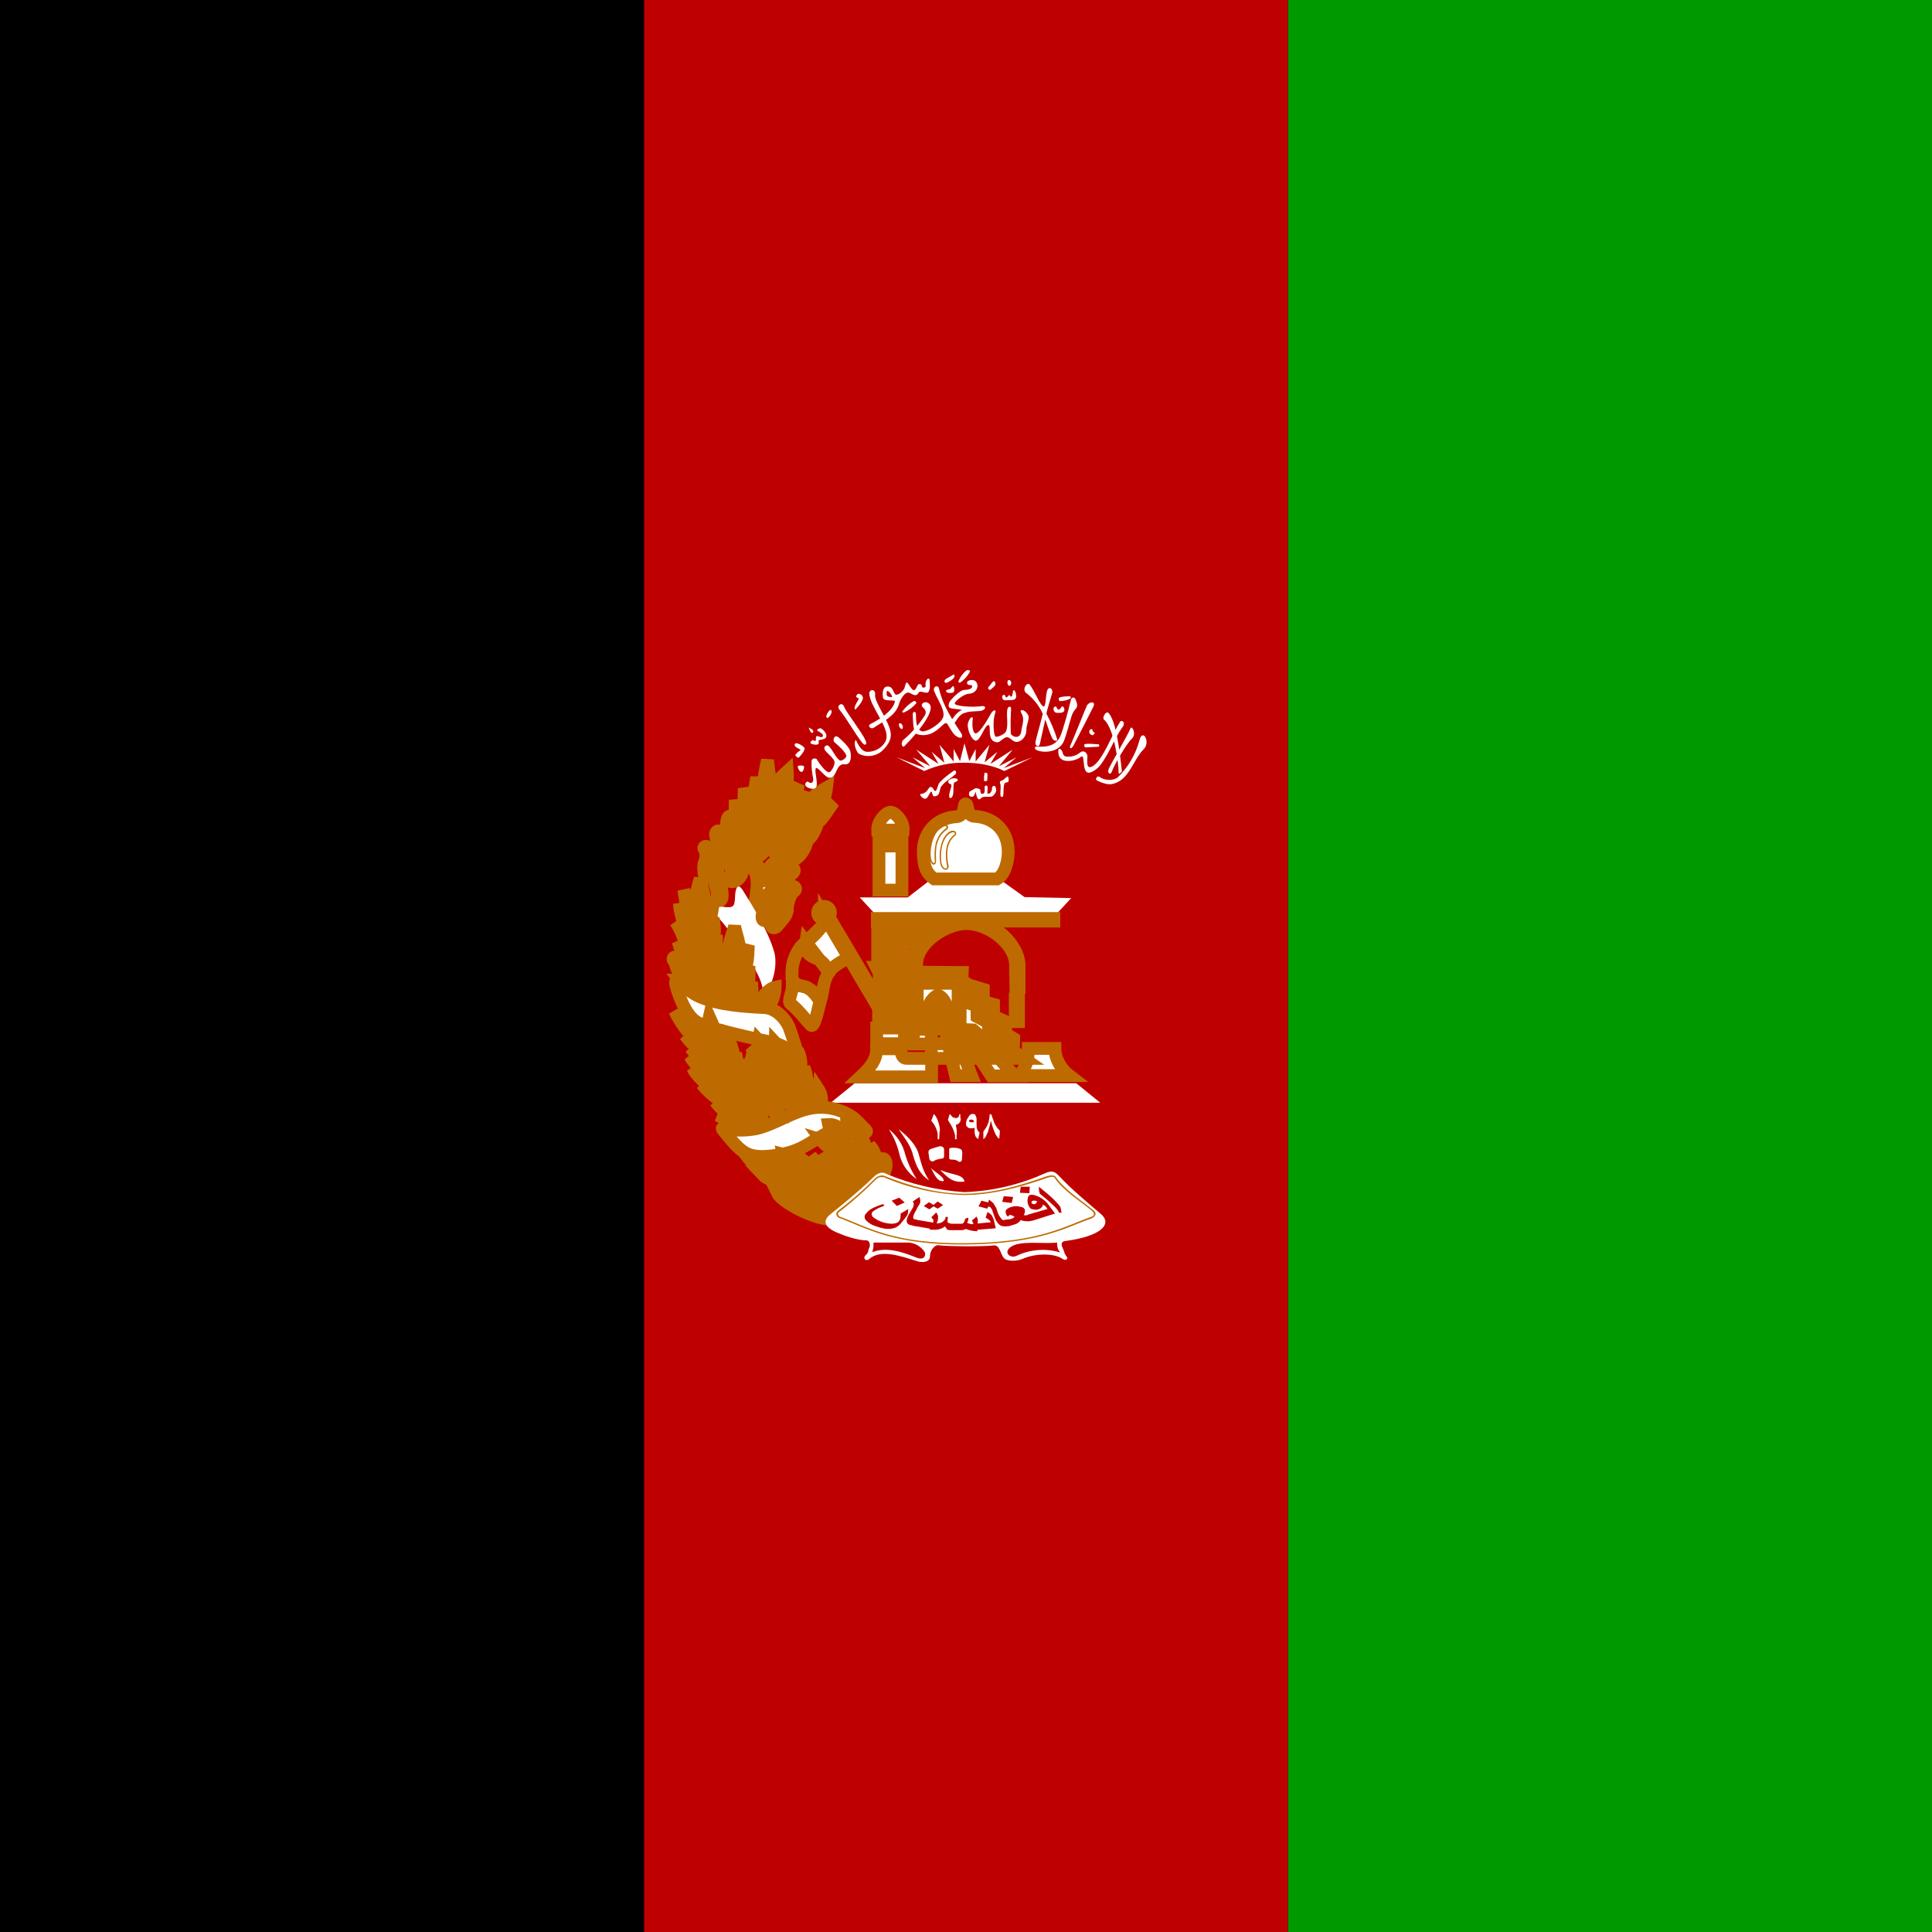 <svg width="64" height="64" viewBox="0 0 64 64" fill="none" xmlns="http://www.w3.org/2000/svg">
<path fill-rule="evenodd" clip-rule="evenodd" d="M0 0H64V64H0V0Z" fill="black"/>
<path fill-rule="evenodd" clip-rule="evenodd" d="M42.662 0H64V64H42.662V0Z" fill="#009900"/>
<path fill-rule="evenodd" clip-rule="evenodd" d="M21.338 0H42.663V64H21.338V0Z" fill="#BF0000"/>
<path fill-rule="evenodd" clip-rule="evenodd" d="M34.067 34.731H34.945C34.945 35.07 35.156 35.429 35.421 35.63H33.728C33.993 35.398 34.067 35.102 34.067 34.731Z" fill="white" stroke="#BD6B00" stroke-width="0.423"/>
<path fill-rule="evenodd" clip-rule="evenodd" d="M28.482 29.729L28.969 30.258L34.998 30.279L35.484 29.75L33.94 29.718L33.2 29.189H30.767L30.069 29.729H28.482Z" fill="white"/>
<path fill-rule="evenodd" clip-rule="evenodd" d="M30.946 29.116H33.029C33.304 28.967 33.399 28.491 33.399 28.227C33.399 27.444 32.839 27.064 32.289 27.043C32.204 27.043 32.109 26.979 32.088 26.905C32.035 26.736 32.046 26.619 31.982 26.63C31.94 26.63 31.951 26.736 31.908 26.884C31.876 26.968 31.792 27.043 31.697 27.053C31.02 27.085 30.576 27.582 30.586 28.227C30.597 28.65 30.65 28.904 30.946 29.116Z" fill="white" stroke="#BD6B00" stroke-width="0.423"/>
<path fill-rule="evenodd" clip-rule="evenodd" d="M27.53 36.529H36.446L35.653 35.884H28.313L27.52 36.529H27.53Z" fill="white"/>
<path fill-rule="evenodd" clip-rule="evenodd" d="M31.622 34.087L31.781 34.573H32.151L31.855 34.087H31.622ZM31.41 34.573L31.516 35.06H31.939L31.781 34.573H31.41ZM32.151 34.573L32.447 35.06H33.071L32.584 34.573H32.151ZM28.502 35.673C28.83 35.366 29.041 35.113 29.041 34.742H29.845C29.845 34.954 29.919 35.07 30.035 35.06H30.85V34.584H30.258V31.971C30.236 31.041 31.379 30.512 31.844 30.512H29.062V30.427H34.911V30.512H32.108C32.944 30.512 33.748 31.305 33.758 31.971V32.712H33.653L33.642 31.982C33.642 31.252 32.722 30.575 31.982 30.596C31.347 30.607 30.353 31.221 30.363 31.971V32.204L31.876 32.215L31.865 32.479L32.098 32.627L32.574 32.775V33.177L32.912 33.272V33.664L33.314 33.843V34.245L33.579 34.404L33.568 34.816L33.917 35.06H33.092L33.61 35.641H32.838L32.458 35.06H31.96L32.182 35.631H31.654L31.516 35.06H30.86V35.673H28.512H28.502ZM30.85 34.087V34.573H31.41L31.305 34.087H30.839H30.85Z" fill="white" stroke="#BD6B00" stroke-width="0.423"/>
<path fill-rule="evenodd" clip-rule="evenodd" d="M30.883 33.24H31.232V34.044H30.883V33.24Z" stroke="#BD6B00" stroke-width="0.423"/>
<path fill-rule="evenodd" clip-rule="evenodd" d="M30.385 34.097H30.723V33.505C30.723 33.251 30.956 32.987 31.062 32.976C31.189 32.976 31.368 33.219 31.379 33.484V34.097H31.738V32.574H30.385V34.097V34.097ZM33.092 34.446H33.515V34.785H33.092V34.446ZM32.839 33.886H33.261V34.214H32.839V33.886ZM32.426 33.315H32.849V33.642H32.426V33.315ZM32.077 32.839H32.5V33.166H32.077V32.839Z" stroke="#BD6B00" stroke-width="0.423"/>
<path fill-rule="evenodd" clip-rule="evenodd" d="M31.793 34.097L32.237 34.118L33.009 34.795V34.393L32.745 34.203V33.885L32.364 33.674V33.325L31.994 33.198V32.743L31.814 32.584L31.803 34.108L31.793 34.097Z" stroke="#BD6B00" stroke-width="0.423"/>
<path fill-rule="evenodd" clip-rule="evenodd" d="M33.633 33.092H33.739V33.843H33.633V33.092Z" fill="white" stroke="#BD6B00" stroke-width="0.423"/>
<path fill-rule="evenodd" clip-rule="evenodd" d="M27.487 30.575C27.36 30.364 27.201 30.871 26.662 31.241C26.418 31.411 26.239 31.866 26.239 32.162C26.239 32.373 26.26 32.574 26.239 32.775C26.228 32.891 26.09 33.177 26.186 33.251C26.418 33.42 26.725 33.822 26.863 33.96C26.989 34.065 27.095 33.399 27.18 33.114C27.286 32.796 27.243 32.405 27.518 32.119C27.709 31.908 28.195 31.718 28.153 31.633L27.487 30.575Z" fill="white" stroke="#BD6B00" stroke-width="0.423"/>
<path fill-rule="evenodd" clip-rule="evenodd" d="M27.455 32.204C27.413 32.104 27.356 32.011 27.286 31.929C27.218 31.845 27.131 31.78 27.032 31.738C26.935 31.709 26.847 31.655 26.778 31.58C26.738 31.534 26.709 31.48 26.694 31.421C26.681 31.351 26.681 31.279 26.694 31.209L26.662 31.241C26.419 31.41 26.239 31.865 26.239 32.161C26.235 32.242 26.235 32.324 26.239 32.405C26.26 32.458 26.27 32.51 26.302 32.542L26.419 32.627L26.704 32.701C26.811 32.749 26.905 32.821 26.979 32.912C27.056 32.994 27.12 33.087 27.169 33.187L27.191 33.103C27.275 32.817 27.265 32.479 27.466 32.204H27.455Z" fill="#BF0000" stroke="#BD6B00" stroke-width="0.423"/>
<path d="M26.219 32.363C26.303 32.68 26.515 32.638 26.705 32.701C26.896 32.775 27.097 33.018 27.181 33.209M26.695 31.199C26.642 31.548 26.843 31.675 27.033 31.739C27.224 31.813 27.382 32.014 27.456 32.204L26.695 31.199Z" stroke="#BD6B00" stroke-width="0.423"/>
<path fill-rule="evenodd" clip-rule="evenodd" d="M27.309 30.364L27.414 30.3L29.286 33.463L29.181 33.526L27.309 30.353V30.364Z" fill="white" stroke="#BD6B00" stroke-width="0.423"/>
<path fill-rule="evenodd" clip-rule="evenodd" d="M27.509 30.237C27.509 30.293 27.487 30.347 27.447 30.386C27.407 30.426 27.354 30.448 27.297 30.448C27.241 30.448 27.188 30.426 27.148 30.386C27.108 30.347 27.086 30.293 27.086 30.237C27.086 30.181 27.108 30.127 27.148 30.087C27.188 30.048 27.241 30.025 27.297 30.025C27.354 30.025 27.407 30.048 27.447 30.087C27.487 30.127 27.509 30.181 27.509 30.237ZM29.117 27.698H29.878V27.868H29.117V27.698ZM29.117 28.026H29.878V29.486H29.117V28.026ZM29.074 27.498H29.92C29.942 27.212 29.656 26.905 29.497 26.905C29.328 26.916 29.064 27.223 29.074 27.498Z" fill="white" stroke="#BD6B00" stroke-width="0.423"/>
<path fill-rule="evenodd" clip-rule="evenodd" d="M31.221 27.328C31.063 27.392 30.936 27.572 30.862 27.783C30.788 27.995 30.756 28.238 30.798 28.428C30.798 28.502 30.83 28.544 30.851 28.587C30.872 28.619 30.893 28.64 30.915 28.64C30.946 28.64 30.978 28.64 30.989 28.608L31.01 28.523C30.999 28.312 30.999 28.122 31.041 27.952C31.088 27.764 31.201 27.599 31.359 27.487C31.39 27.466 31.401 27.434 31.412 27.413C31.411 27.385 31.4 27.358 31.38 27.339C31.338 27.307 31.274 27.297 31.221 27.328ZM31.242 27.37C31.285 27.349 31.327 27.37 31.348 27.381L31.359 27.402C31.359 27.413 31.359 27.423 31.327 27.445C31.165 27.564 31.049 27.736 30.999 27.931C30.955 28.125 30.945 28.326 30.968 28.523C30.968 28.546 30.96 28.569 30.946 28.587C30.946 28.587 30.946 28.597 30.925 28.587C30.925 28.587 30.904 28.587 30.883 28.555C30.862 28.515 30.848 28.473 30.84 28.428C30.809 28.238 30.841 28.005 30.915 27.794C30.989 27.603 31.105 27.434 31.232 27.37H31.242Z" fill="#BD6B00"/>
<path fill-rule="evenodd" clip-rule="evenodd" d="M31.496 27.529C31.338 27.603 31.232 27.772 31.179 27.973C31.123 28.176 31.112 28.39 31.147 28.597C31.168 28.735 31.253 28.809 31.317 28.809C31.348 28.819 31.38 28.809 31.401 28.777C31.422 28.745 31.433 28.714 31.422 28.671C31.38 28.502 31.369 28.312 31.39 28.132C31.422 27.952 31.496 27.794 31.623 27.698C31.655 27.667 31.676 27.645 31.676 27.614C31.677 27.602 31.676 27.591 31.672 27.58C31.668 27.569 31.663 27.559 31.655 27.55C31.613 27.518 31.549 27.508 31.496 27.529ZM31.517 27.582C31.56 27.561 31.602 27.571 31.623 27.582L31.634 27.614L31.602 27.656C31.531 27.713 31.472 27.783 31.428 27.863C31.385 27.943 31.358 28.031 31.348 28.121C31.317 28.312 31.338 28.513 31.369 28.671C31.38 28.714 31.369 28.735 31.369 28.756L31.317 28.767C31.285 28.767 31.211 28.714 31.189 28.587C31.158 28.407 31.168 28.174 31.221 27.984C31.274 27.794 31.38 27.635 31.517 27.582Z" fill="#BD6B00"/>
<path fill-rule="evenodd" clip-rule="evenodd" d="M29.074 30.67H29.92V31.834H29.074V30.67ZM29.126 32.511H29.941V32.764H29.126V32.511ZM29.105 32.944H29.951V33.864H29.105V32.944ZM29.042 34.055H29.962V34.573H29.042V34.055ZM29.158 32.299H29.898L30.047 32.045H29.031L29.158 32.299ZM30.152 31.39L30.163 30.755H30.671C30.452 30.925 30.275 31.142 30.152 31.39Z" fill="white" stroke="#BD6B00" stroke-width="0.423"/>
<path fill-rule="evenodd" clip-rule="evenodd" d="M29.211 31.654C29.211 31.792 29.37 31.739 29.37 31.665V31.072C29.37 30.967 29.623 30.988 29.623 31.062V31.696C29.623 31.802 29.803 31.792 29.793 31.696V30.956C29.793 30.723 29.211 30.734 29.211 30.945V31.654ZM29.211 33.061H29.814V33.801H29.211V33.061Z" stroke="#BD6B00" stroke-width="0.423"/>
<path fill-rule="evenodd" clip-rule="evenodd" d="M29.591 33.378H29.803V33.484H29.591V33.378ZM29.221 33.378H29.433V33.484H29.221V33.378ZM29.433 33.061H29.591V33.378H29.433V33.061ZM29.433 33.484H29.591V33.812H29.433V33.484ZM26.08 25.551C26.122 26.133 25.932 26.461 25.625 26.408C25.541 26.091 25.731 25.869 26.08 25.551ZM25.393 26.852C25.118 26.715 25.319 25.636 25.424 25.181C25.498 25.763 25.636 26.588 25.393 26.852Z" fill="white" stroke="#BD6B00" stroke-width="0.423"/>
<path fill-rule="evenodd" clip-rule="evenodd" d="M25.488 26.905C25.953 27.064 26.334 26.567 26.45 25.985C26.069 26.514 25.445 26.514 25.498 26.905H25.488ZM25.139 27.445C24.779 27.349 24.991 26.207 25.065 25.752C25.139 26.228 25.392 27.286 25.139 27.445ZM25.266 27.413C25.287 27.022 25.678 27.127 25.953 26.916C25.9 27.127 25.741 27.466 25.266 27.413ZM24.821 27.942C24.462 27.836 24.673 26.609 24.652 26.102C24.758 26.546 25.096 27.825 24.821 27.942ZM24.991 27.889C25.287 27.984 25.678 27.783 25.71 27.434C25.445 27.614 25.044 27.476 24.991 27.889Z" fill="white" stroke="#BD6B00" stroke-width="0.423"/>
<path fill-rule="evenodd" clip-rule="evenodd" d="M24.547 28.481C24.208 28.513 24.357 27.466 24.357 26.493C24.483 27.402 24.832 28.238 24.547 28.481Z" fill="white" stroke="#BD6B00" stroke-width="0.423"/>
<path fill-rule="evenodd" clip-rule="evenodd" d="M24.674 28.439C24.907 28.544 25.319 28.365 25.435 27.973C25.012 28.153 24.737 27.973 24.674 28.439ZM27.381 26.091C27.318 26.609 27.106 26.905 26.8 26.852C26.715 26.535 26.969 26.323 27.381 26.091ZM26.556 27.402C27.075 27.476 27.255 27.085 27.614 26.567C27.117 26.926 26.535 26.99 26.556 27.413V27.402Z" fill="white" stroke="#BD6B00" stroke-width="0.423"/>
<path fill-rule="evenodd" clip-rule="evenodd" d="M26.398 27.349C26.123 27.011 26.398 26.577 26.609 26.218C26.567 26.757 26.747 27.064 26.398 27.349ZM26.292 27.91C26.25 27.572 26.821 27.497 27.075 27.318C26.979 27.508 26.863 28.026 26.281 27.91H26.292Z" fill="white" stroke="#BD6B00" stroke-width="0.423"/>
<path fill-rule="evenodd" clip-rule="evenodd" d="M26.165 27.91C25.774 27.868 25.932 27.201 26.218 26.842C26.102 27.349 26.429 27.698 26.165 27.91Z" fill="white" stroke="#BD6B00" stroke-width="0.423"/>
<path fill-rule="evenodd" clip-rule="evenodd" d="M25.869 28.47C25.424 28.259 25.71 27.709 25.869 27.381C25.805 27.814 26.165 28.142 25.869 28.46V28.47Z" fill="white" stroke="#BD6B00" stroke-width="0.423"/>
<path fill-rule="evenodd" clip-rule="evenodd" d="M25.954 28.407C26.186 28.724 26.641 28.322 26.736 27.857C26.345 28.185 26.049 28.132 25.954 28.418V28.407ZM24.938 30.554C24.896 30.099 25.235 29.285 24.991 28.84C24.959 28.777 25.065 28.618 25.139 28.714C25.245 28.872 25.351 29.317 25.404 29.147C25.446 28.968 25.457 28.661 25.615 28.597C25.721 28.566 25.858 28.534 25.816 28.703C25.774 28.851 25.689 29.063 25.785 29.073C25.837 29.073 25.996 28.862 26.134 28.756C26.239 28.671 26.409 28.819 26.239 28.946C25.732 29.369 25.235 29.57 24.938 30.554ZM24.018 37.376C23.955 37.376 23.881 37.344 23.955 37.439C24.558 38.179 24.727 38.391 25.605 38.285C26.483 38.169 26.694 37.926 27.318 37.577C27.499 37.482 27.696 37.423 27.9 37.405C28.103 37.387 28.308 37.409 28.503 37.471C28.672 37.524 28.778 37.524 28.651 37.397C28.524 37.281 28.386 37.111 28.228 36.995C27.833 36.731 27.352 36.629 26.884 36.709C26.25 36.815 25.71 37.228 25.065 37.386C24.72 37.456 24.364 37.456 24.018 37.386V37.376ZM29.074 38.698C29.18 38.719 29.253 38.93 29.317 38.793C29.402 38.55 29.338 38.37 29.232 38.38C29.105 38.412 28.904 38.698 29.074 38.698Z" fill="white" stroke="#BD6B00" stroke-width="0.423"/>
<path fill-rule="evenodd" clip-rule="evenodd" d="M23.607 30.205C23.48 30.057 23.512 30.015 23.712 30.004C23.861 30.004 24.157 30.11 24.273 30.015C24.379 29.941 24.326 29.623 24.379 29.486C24.4 29.39 24.453 29.274 24.59 29.465C24.971 30.078 25.436 30.818 25.648 31.538C25.754 31.939 25.648 32.574 25.288 32.997C25.288 32.638 25.162 32.394 25.003 32.087C24.791 31.696 24.04 30.607 23.607 30.194V30.205Z" fill="white"/>
<path fill-rule="evenodd" clip-rule="evenodd" d="M25.182 33.42C25.605 33.42 25.679 32.86 25.679 32.701C25.467 32.743 25.108 33.093 25.182 33.42ZM28.831 38.91C29.127 38.973 29.116 38.254 28.809 37.947C28.947 38.412 28.598 38.836 28.82 38.899L28.831 38.91ZM28.704 38.899C28.725 39.237 27.858 38.857 27.646 38.582C28.154 38.804 28.683 38.624 28.704 38.899ZM28.333 38.412C28.365 38.74 27.593 38.444 27.35 38.19C27.868 38.359 28.302 38.137 28.333 38.402V38.412ZM28.471 38.455C28.778 38.529 28.725 37.778 28.429 37.524C28.577 38.021 28.238 38.381 28.471 38.455ZM28.154 38C28.46 38.074 28.281 37.429 28.058 37.175C28.101 37.64 27.953 37.968 28.164 38H28.154ZM27.995 38C28.027 38.338 27.424 38.085 27.191 37.757C27.699 37.915 27.963 37.725 27.995 38ZM27.836 37.736C28.027 37.598 27.826 37.228 27.445 37.249C27.487 37.471 27.614 37.873 27.836 37.736ZM29.317 39.29C29.328 39.629 28.471 39.459 28.196 39.1C28.746 39.206 29.285 39.015 29.306 39.29H29.317ZM25.89 38.677C25.922 39.015 24.981 38.635 24.748 38.317C25.245 38.486 25.859 38.402 25.89 38.677ZM26.461 38.814C26.662 38.677 26.261 38.317 25.933 38.233C25.975 38.455 26.25 38.952 26.461 38.825V38.814ZM26.525 39.058C26.546 39.364 25.52 39.195 25.256 38.91C26.134 39.068 26.493 38.793 26.525 39.058Z" fill="white" stroke="#BD6B00" stroke-width="0.423"/>
<path fill-rule="evenodd" clip-rule="evenodd" d="M27.012 39.258C27.118 39.544 26.134 39.47 25.785 39.311C26.346 39.311 26.927 39.057 27.012 39.258Z" fill="white" stroke="#BD6B00" stroke-width="0.423"/>
<path fill-rule="evenodd" clip-rule="evenodd" d="M27.467 39.47C27.573 39.724 26.663 39.724 26.219 39.575C26.811 39.575 27.361 39.216 27.467 39.47ZM28.133 39.607C28.302 39.914 27.329 39.935 27.023 39.787C27.573 39.713 27.996 39.364 28.133 39.607ZM27.001 39.089C26.695 39.279 26.716 38.708 26.473 38.317C26.853 38.666 27.213 38.909 27.001 39.089Z" fill="white" stroke="#BD6B00" stroke-width="0.423"/>
<path fill-rule="evenodd" clip-rule="evenodd" d="M27.552 39.301C27.298 39.523 27.086 38.74 26.854 38.296C27.234 38.719 27.784 39.11 27.552 39.29V39.301ZM28.271 39.512C28.059 39.766 27.425 38.772 27.192 38.243C27.541 38.656 28.44 39.301 28.271 39.512ZM27.657 40.274C27.552 40.654 25.944 39.914 25.754 39.523C26.684 40.009 27.678 39.904 27.657 40.263V40.274ZM22.507 32.468C22.464 32.415 22.359 32.468 22.38 32.585C22.411 32.743 22.644 33.558 23.046 33.833C23.332 34.044 24.844 34.372 25.521 34.52C25.902 34.594 26.208 34.785 26.462 35.081C26.375 34.73 26.269 34.384 26.145 34.044C26.018 33.727 25.68 33.388 25.32 33.378C24.675 33.346 23.829 33.293 23.205 33.029C22.922 32.91 22.677 32.716 22.496 32.468H22.507Z" fill="white" stroke="#BD6B00" stroke-width="0.423"/>
<path fill-rule="evenodd" clip-rule="evenodd" d="M26.24 35.694C26.451 35.842 26.674 35.303 26.42 34.785C26.409 35.282 26.018 35.451 26.24 35.694Z" fill="white" stroke="#BD6B00" stroke-width="0.423"/>
<path fill-rule="evenodd" clip-rule="evenodd" d="M26.44 36.191C26.726 36.276 26.811 35.768 26.631 35.366C26.663 35.8 26.176 36.064 26.44 36.191Z" fill="white" stroke="#BD6B00" stroke-width="0.423"/>
<path fill-rule="evenodd" clip-rule="evenodd" d="M26.662 36.593C26.937 36.731 27.032 36.212 26.842 35.842C26.863 36.318 26.451 36.466 26.662 36.583V36.593Z" fill="white" stroke="#BD6B00" stroke-width="0.423"/>
<path fill-rule="evenodd" clip-rule="evenodd" d="M26.545 36.625C26.44 36.942 25.805 36.339 25.699 36.011C26.09 36.403 26.619 36.35 26.545 36.614V36.625Z" fill="white" stroke="#BD6B00" stroke-width="0.423"/>
<path fill-rule="evenodd" clip-rule="evenodd" d="M26.26 36.128C26.133 36.445 25.34 35.599 25.16 35.208C25.552 35.599 26.345 35.895 26.26 36.117V36.128Z" fill="white" stroke="#BD6B00" stroke-width="0.423"/>
<path fill-rule="evenodd" clip-rule="evenodd" d="M26.103 35.63C25.976 36.001 25.119 35.017 24.865 34.668C25.288 35.049 26.198 35.366 26.103 35.63ZM26.071 35.271C26.388 35.207 26.06 34.953 25.68 34.541C25.669 34.975 25.733 35.281 26.071 35.271Z" fill="white" stroke="#BD6B00" stroke-width="0.423"/>
<path fill-rule="evenodd" clip-rule="evenodd" d="M25.552 35.017C25.689 34.88 25.435 34.816 25.118 34.457C25.065 34.7 25.414 35.144 25.562 35.017H25.552ZM27.032 36.625C27.201 36.73 27.307 36.382 27.106 36.075C27.053 36.413 26.884 36.498 27.032 36.625ZM23.415 34.478C23.066 34.689 22.506 33.843 22.357 33.494C22.664 33.896 23.479 34.256 23.415 34.478Z" fill="white" stroke="#BD6B00" stroke-width="0.423"/>
<path fill-rule="evenodd" clip-rule="evenodd" d="M23.723 34.964C23.522 35.176 22.909 34.594 22.697 34.298C23.015 34.583 23.808 34.615 23.723 34.964Z" fill="white" stroke="#BD6B00" stroke-width="0.423"/>
<path fill-rule="evenodd" clip-rule="evenodd" d="M24.05 35.409C23.987 35.705 23.098 35.038 22.887 34.721C23.267 35.091 24.114 35.06 24.05 35.409Z" fill="white" stroke="#BD6B00" stroke-width="0.423"/>
<path fill-rule="evenodd" clip-rule="evenodd" d="M23.912 35.737C23.775 36.001 23.045 35.335 22.865 34.996C23.32 35.377 24.029 35.472 23.923 35.737H23.912ZM23.542 34.436C23.764 34.192 23.669 34.076 23.5 33.695C23.415 34.087 23.278 34.245 23.542 34.436ZM23.849 34.89C24.272 34.912 23.849 34.404 23.743 33.97C23.785 34.457 23.637 34.848 23.849 34.89Z" fill="white" stroke="#BD6B00" stroke-width="0.423"/>
<path fill-rule="evenodd" clip-rule="evenodd" d="M24.115 35.292C24.4 35.229 24.326 34.816 24.093 34.319C24.146 34.859 23.85 35.165 24.115 35.292ZM24.009 36.107C23.903 36.424 23.078 35.684 22.951 35.388C23.374 35.747 24.083 35.864 24.009 36.107Z" fill="white" stroke="#BD6B00" stroke-width="0.423"/>
<path fill-rule="evenodd" clip-rule="evenodd" d="M24.506 36.614C24.39 36.931 23.522 36.276 23.258 35.916C23.776 36.339 24.569 36.297 24.506 36.614Z" fill="white" stroke="#BD6B00" stroke-width="0.423"/>
<path fill-rule="evenodd" clip-rule="evenodd" d="M25.013 37.133C24.875 37.587 23.966 36.858 23.701 36.498C24.272 36.942 25.076 36.815 25.013 37.133ZM24.166 35.969C24.41 36.085 24.505 35.398 24.367 34.901C24.367 35.43 23.87 35.832 24.156 35.959L24.166 35.969Z" fill="white" stroke="#BD6B00" stroke-width="0.423"/>
<path fill-rule="evenodd" clip-rule="evenodd" d="M24.578 36.519C24.875 36.603 24.79 35.852 24.526 35.355C24.494 35.852 24.282 36.307 24.578 36.519ZM25.107 37.037C25.424 37.048 25.213 36.392 24.938 36.022C24.98 36.498 24.832 36.974 25.107 37.037ZM24.526 37.312C24.42 37.481 24.187 37.175 23.785 36.942C24.145 37.048 24.568 37.153 24.526 37.312ZM24.335 31.738C24.652 31.506 24.409 31.083 24.335 30.681C24.229 31.061 23.976 31.569 24.335 31.738ZM24.335 32.299C23.859 32.246 23.933 31.654 23.912 31.273C24.06 31.791 24.441 31.876 24.335 32.309V32.299ZM24.399 32.225C24.79 32.204 24.769 31.759 24.79 31.315C24.589 31.728 24.367 31.791 24.399 32.225Z" fill="white" stroke="#BD6B00" stroke-width="0.423"/>
<path fill-rule="evenodd" clip-rule="evenodd" d="M24.388 32.775C24.071 32.807 23.923 32.5 23.859 32.035C24.145 32.468 24.399 32.331 24.388 32.775ZM24.494 32.743C24.885 32.796 24.811 32.341 24.811 32.003C24.684 32.32 24.367 32.426 24.494 32.743Z" fill="white" stroke="#BD6B00" stroke-width="0.423"/>
<path fill-rule="evenodd" clip-rule="evenodd" d="M23.881 32.553C23.913 32.849 24.103 33.356 24.41 33.24C24.526 32.881 24.135 32.807 23.881 32.553Z" fill="white" stroke="#BD6B00" stroke-width="0.423"/>
<path fill-rule="evenodd" clip-rule="evenodd" d="M24.495 33.272C24.368 33.018 24.812 32.881 24.896 32.542C24.949 33.029 24.907 33.346 24.495 33.283V33.272ZM23.236 30.184C23.479 29.93 23.268 29.507 23.194 29.105C23.088 29.486 22.929 29.993 23.236 30.184ZM23.236 30.67C22.813 30.723 22.707 29.856 22.654 29.475C22.802 29.993 23.289 30.215 23.236 30.681V30.67ZM23.321 30.67C23.617 30.512 23.553 30.173 23.638 29.93C23.448 30.237 23.257 30.279 23.321 30.67Z" fill="white" stroke="#BD6B00" stroke-width="0.423"/>
<path fill-rule="evenodd" clip-rule="evenodd" d="M23.225 31.242C22.791 31.273 22.527 30.311 22.506 29.93C22.643 30.448 23.288 30.723 23.236 31.242H23.225ZM23.32 31.221C23.743 31.125 23.69 30.85 23.627 30.417C23.489 30.861 23.257 30.766 23.32 31.221Z" fill="white" stroke="#BD6B00" stroke-width="0.423"/>
<path fill-rule="evenodd" clip-rule="evenodd" d="M23.225 31.791C22.738 31.876 22.77 31.093 22.379 30.533C22.717 30.956 23.331 31.485 23.225 31.791ZM23.331 31.76C23.712 31.781 23.754 31.22 23.733 30.988C23.637 31.22 23.204 31.432 23.341 31.77L23.331 31.76Z" fill="white" stroke="#BD6B00" stroke-width="0.423"/>
<path fill-rule="evenodd" clip-rule="evenodd" d="M22.463 31.189C22.643 31.791 22.907 32.394 23.224 32.352C23.383 32.003 22.918 31.961 22.463 31.189Z" fill="white" stroke="#BD6B00" stroke-width="0.423"/>
<path fill-rule="evenodd" clip-rule="evenodd" d="M23.341 32.257C23.214 31.992 23.658 31.865 23.743 31.527C23.796 32.013 23.753 32.331 23.341 32.257ZM22.59 31.876C22.854 32.415 22.971 33.039 23.33 32.944C23.468 32.521 22.928 32.436 22.59 31.876Z" fill="white" stroke="#BD6B00" stroke-width="0.423"/>
<path fill-rule="evenodd" clip-rule="evenodd" d="M23.405 32.849C23.246 32.553 23.691 32.458 23.807 32.066C23.86 32.574 23.807 32.944 23.405 32.839V32.849ZM24.167 29.2C24.42 29.264 24.695 28.978 24.6 28.544C24.304 28.608 24.177 28.883 24.167 29.2ZM23.331 28.978C23.352 29.105 23.511 29.116 23.458 28.936C23.419 28.819 23.419 28.693 23.458 28.576C23.509 28.418 23.509 28.248 23.458 28.09C23.416 27.984 23.268 28.047 23.331 28.132C23.395 28.227 23.405 28.428 23.352 28.523C23.289 28.661 23.31 28.841 23.331 28.978ZM25.753 30.67C25.647 30.808 25.446 30.713 25.605 30.512C25.732 30.353 25.922 30.216 25.922 30.046C25.943 29.835 26.06 29.517 26.176 29.401C26.292 29.285 26.43 29.444 26.303 29.528C26.166 29.613 26.07 29.994 26.081 30.142C26.07 30.353 25.869 30.512 25.753 30.67ZM25.436 30.427C25.33 30.575 25.182 30.48 25.267 30.247C25.341 30.089 25.351 29.877 25.436 29.761C25.563 29.581 25.753 29.433 25.869 29.317C25.996 29.211 26.081 29.317 25.975 29.422C25.846 29.552 25.729 29.694 25.626 29.845C25.478 30.078 25.541 30.268 25.436 30.427ZM23.775 29.666C23.765 29.877 23.934 29.919 23.923 29.623C23.923 29.306 23.691 29.01 23.818 28.534C23.902 28.301 23.902 27.868 23.86 27.645C23.818 27.413 23.648 27.561 23.722 27.741C23.786 27.952 23.712 28.333 23.659 28.534C23.5 29.105 23.786 29.38 23.765 29.666H23.775ZM24.23 28.502C24.209 28.703 24.04 28.714 24.093 28.449C24.135 28.238 24.135 28.069 24.093 27.889C24.029 27.667 24.05 27.286 24.093 27.127C24.145 26.958 24.304 27.053 24.241 27.18C24.167 27.38 24.156 27.598 24.209 27.804C24.272 28.016 24.262 28.312 24.23 28.513V28.502ZM22.58 32.426C22.665 32.521 22.792 32.458 22.686 32.32C22.58 32.215 22.612 32.193 22.548 32.066C22.485 31.918 22.495 31.844 22.422 31.749C22.347 31.643 22.252 31.749 22.316 31.823C22.4 31.929 22.379 31.992 22.422 32.088C22.527 32.246 22.495 32.331 22.58 32.426ZM24.738 35.028C24.867 35.099 24.977 35.201 25.058 35.325C25.139 35.448 25.189 35.589 25.203 35.736C25.214 36 25.287 36.257 25.415 36.487C25.203 36.434 25.097 36.096 25.066 35.768C25.034 35.43 24.854 35.292 24.748 35.028H24.738ZM25.277 35.652C25.457 35.98 25.7 36.107 25.721 36.35C25.742 36.635 25.764 36.646 25.838 36.921C25.626 36.868 25.573 36.847 25.52 36.424C25.489 36.128 25.245 35.927 25.277 35.652Z" fill="white" stroke="#BD6B00" stroke-width="0.423"/>
<path fill-rule="evenodd" clip-rule="evenodd" d="M30.841 38.698C30.946 38.888 31.052 39.174 31.264 39.121C31.264 38.983 31.041 38.877 30.841 38.698ZM31.158 38.761C31.549 38.93 31.898 38.888 31.951 39.142C31.57 39.184 31.422 39.036 31.147 38.761H31.158ZM29.455 37.418C29.718 37.622 29.904 37.909 29.984 38.232C30.069 38.525 30.198 38.803 30.365 39.057C30.09 38.873 29.89 38.595 29.804 38.275C29.73 37.957 29.635 37.714 29.455 37.428V37.418ZM29.783 37.418C30.079 37.651 30.354 37.926 30.439 38.254C30.523 38.56 30.576 38.793 30.777 39.1C30.46 38.899 30.343 38.602 30.248 38.275C30.174 37.957 29.984 37.725 29.783 37.428V37.418ZM30.756 38.19C30.752 38.164 30.757 38.136 30.77 38.113C30.784 38.09 30.805 38.072 30.83 38.063C30.921 38.031 31.012 38.003 31.105 37.978C31.211 37.947 31.274 38.021 31.274 38.074V38.285C31.274 38.359 31.253 38.37 31.2 38.38C31.126 38.391 31.02 38.402 30.946 38.455C30.883 38.497 30.819 38.465 30.788 38.402L30.756 38.19ZM31.877 38.19C31.877 38.127 31.856 38.074 31.814 38.063C31.733 38.03 31.646 38.015 31.56 38.021C31.454 38.021 31.443 38.042 31.443 38.084V38.306C31.443 38.391 31.443 38.391 31.486 38.412C31.56 38.412 31.676 38.412 31.75 38.476C31.803 38.507 31.856 38.476 31.866 38.412L31.877 38.19Z" fill="white"/>
<path fill-rule="evenodd" clip-rule="evenodd" d="M35.016 41.162C35.016 41.289 35.037 41.395 35.122 41.49C34.638 41.344 34.117 41.385 33.663 41.606C33.472 41.691 33.239 41.501 33.462 41.321C33.779 41.078 34.487 41.215 35.016 41.162ZM28.935 41.162C28.944 41.27 28.93 41.378 28.893 41.48C29.358 41.3 29.855 41.458 30.331 41.649C30.648 41.786 30.68 41.543 30.627 41.469C30.569 41.38 30.49 41.307 30.399 41.254C30.307 41.2 30.204 41.169 30.098 41.162H28.935ZM29.337 38.867C29.199 38.814 29.051 38.867 28.914 39.015C28.459 39.459 27.919 39.893 27.486 40.242C27.327 40.38 27.169 40.633 27.846 40.877C27.877 40.898 28.374 41.088 28.692 41.088C28.829 41.088 28.829 41.279 28.797 41.331C28.744 41.437 28.787 41.48 28.681 41.575C28.565 41.68 28.681 41.797 28.787 41.712C29.168 41.374 29.802 41.596 30.405 41.786C30.553 41.828 30.807 41.818 30.807 41.617C30.807 41.405 30.965 41.257 31.061 41.247C31.315 41.289 32.541 41.3 32.912 41.257C33.123 41.226 33.144 41.564 33.261 41.68C33.345 41.776 33.652 41.797 33.874 41.702C34.297 41.511 34.932 41.511 35.196 41.702C35.302 41.776 35.397 41.702 35.334 41.627C35.249 41.522 35.26 41.458 35.217 41.374C35.111 41.162 35.196 41.12 35.302 41.109C36.465 40.951 36.846 40.559 36.486 40.231C36.021 39.83 35.513 39.417 35.069 38.941C34.942 38.814 34.858 38.761 34.614 38.867C33.772 39.249 32.863 39.461 31.939 39.491C31.043 39.433 30.164 39.226 29.337 38.878V38.867Z" fill="white"/>
<path fill-rule="evenodd" clip-rule="evenodd" d="M34.817 38.931L34.648 38.973C33.696 39.311 32.829 39.544 31.93 39.544C31.052 39.544 30.132 39.29 29.296 38.952C29.245 38.934 29.189 38.934 29.137 38.952C29.085 38.962 29.032 38.994 29 39.026C28.609 39.417 28.192 39.781 27.752 40.115C27.678 40.168 27.689 40.306 27.805 40.348C28.683 40.665 29.539 41.247 31.993 41.226C34.479 41.205 35.356 40.633 36.139 40.369C36.192 40.348 36.245 40.316 36.277 40.263C36.284 40.251 36.289 40.237 36.291 40.222C36.293 40.208 36.291 40.193 36.287 40.179C36.273 40.146 36.252 40.116 36.224 40.094C35.769 39.724 35.293 39.428 34.976 38.994C34.944 38.941 34.88 38.931 34.817 38.941V38.931ZM34.817 38.983C34.87 38.983 34.923 38.983 34.933 39.015C35.251 39.47 35.748 39.756 36.192 40.126L36.234 40.2C36.237 40.206 36.239 40.214 36.239 40.221C36.239 40.228 36.237 40.236 36.234 40.242C36.224 40.274 36.171 40.306 36.129 40.316C35.325 40.591 34.468 41.162 32.004 41.183C29.55 41.205 28.704 40.623 27.826 40.306C27.741 40.263 27.752 40.179 27.784 40.157C28.228 39.819 28.651 39.438 29.032 39.058C29.064 39.027 29.105 39.005 29.148 38.994H29.275C30.111 39.357 31.008 39.558 31.919 39.586C32.839 39.586 33.717 39.354 34.669 39.026C34.72 39.006 34.773 38.992 34.828 38.983H34.817Z" fill="#BD6B00"/>
<path fill-rule="evenodd" clip-rule="evenodd" d="M28.797 22.971C28.797 22.823 29.009 22.812 28.988 23.013C28.956 23.256 29.464 23.891 29.506 24.282C29.538 24.547 29.347 24.769 29.168 24.917C29.064 24.99 28.942 25.034 28.815 25.043C28.689 25.053 28.562 25.027 28.448 24.97C28.353 24.885 28.269 24.621 28.343 24.515C28.364 24.483 28.48 24.906 28.734 24.906C29.083 24.906 29.369 24.642 29.369 24.409C29.39 24.007 28.808 23.373 28.797 22.971ZM29.802 23.965C29.866 23.923 29.95 24.102 29.887 24.145C29.834 24.176 29.728 24.007 29.802 23.954V23.965ZM29.961 23.595C29.929 23.616 29.876 23.595 29.887 23.573C29.988 23.432 30.118 23.314 30.267 23.224C30.31 23.203 30.373 23.267 30.352 23.299C30.244 23.424 30.111 23.525 29.961 23.595ZM31.293 22.537C31.325 22.474 31.516 22.4 31.568 22.357C31.611 22.304 31.632 22.4 31.611 22.431C31.579 22.505 31.41 22.611 31.336 22.622C31.304 22.622 31.272 22.579 31.293 22.548V22.537ZM31.748 22.569C31.804 22.428 31.895 22.304 32.013 22.209C32.066 22.177 32.15 22.209 32.129 22.252C32.057 22.391 31.952 22.511 31.822 22.601C31.791 22.632 31.738 22.601 31.748 22.569ZM31.357 22.854C31.325 22.875 31.346 22.928 31.367 22.939C31.431 22.96 31.526 22.96 31.579 22.939C31.642 22.897 31.611 22.632 31.526 22.77C31.463 22.854 31.42 22.833 31.357 22.854ZM30.585 23.447C30.447 23.341 30.627 23.193 30.765 23.299C31.05 23.51 30.342 24.335 29.961 24.716C29.887 24.79 29.823 24.61 29.919 24.515C30.194 24.284 30.433 24.013 30.627 23.711C30.669 23.658 30.701 23.542 30.585 23.447ZM32.203 22.749C32.214 22.643 32.034 22.749 32.034 22.611C32.034 22.537 32.235 22.484 32.319 22.569C32.457 22.717 32.351 22.96 32.108 22.981C31.918 22.981 31.579 23.267 31.632 23.32C31.685 23.394 32.203 23.436 32.51 23.394C32.7 23.362 32.658 23.531 32.467 23.552C32.277 23.573 32.129 23.552 31.96 23.616C31.748 23.669 31.664 23.933 31.547 24.039C31.526 24.06 31.463 23.954 31.484 23.912C31.568 23.785 31.695 23.595 31.843 23.531C31.928 23.5 31.59 23.489 31.484 23.457C31.399 23.436 31.42 23.32 31.452 23.256C31.494 23.172 31.812 22.844 31.949 22.854C32.066 22.854 32.192 22.823 32.203 22.749ZM32.732 22.77C32.795 22.717 32.838 22.632 32.891 22.579C32.922 22.548 32.986 22.579 32.975 22.664C32.965 22.738 32.869 22.791 32.816 22.844C32.764 22.875 32.711 22.802 32.742 22.77H32.732ZM33.419 22.526C33.514 22.526 33.525 22.696 33.441 22.717C33.377 22.738 33.335 22.537 33.419 22.526ZM33.197 23.055C33.197 23.214 33.271 23.203 33.409 23.193C33.546 23.193 33.663 23.193 33.663 23.066C33.663 22.928 33.589 22.802 33.557 22.897C33.546 22.981 33.525 23.129 33.472 23.066C33.43 23.013 33.451 23.002 33.366 23.087C33.313 23.14 33.313 23.066 33.282 23.024C33.261 22.992 33.197 23.045 33.197 23.066V23.055ZM32.224 23.817C32.192 24.018 32.224 24.293 32.319 24.293C32.446 24.293 32.7 23.87 32.827 23.637C32.901 23.51 33.017 23.489 32.965 23.626C32.891 23.827 32.901 24.261 32.965 24.388C33.007 24.451 33.282 24.325 33.324 24.229C33.409 24.049 33.335 23.722 33.366 23.521C33.377 23.394 33.504 23.362 33.493 23.489C33.477 23.753 33.473 24.018 33.483 24.282C33.483 24.388 33.789 24.536 33.832 24.219C33.853 24.028 33.959 23.827 33.832 23.616C33.747 23.478 33.948 23.489 34.054 23.679C34.128 23.806 33.99 24.018 34.001 24.176C34.001 24.43 33.811 24.578 33.673 24.578C33.546 24.578 33.462 24.42 33.356 24.42C33.25 24.42 33.123 24.599 33.038 24.589C32.658 24.568 32.859 24.028 32.742 24.018C32.615 24.018 32.478 24.547 32.319 24.536C32.171 24.515 32.002 24.092 32.076 23.923C32.129 23.753 32.235 23.711 32.224 23.817ZM34.012 22.971C33.832 22.865 34.012 22.579 34.107 22.674C34.276 22.886 34.445 23.362 34.572 23.404C34.646 23.425 34.636 23.045 34.688 22.875C34.731 22.738 34.879 22.78 34.858 22.95C34.847 23.002 34.646 23.626 34.667 23.648C34.808 23.912 34.925 24.188 35.016 24.473C35.048 24.599 34.9 24.515 34.879 24.494C34.784 24.346 34.625 23.806 34.625 23.838L34.445 24.652C34.424 24.758 34.265 24.737 34.308 24.547C34.339 24.398 34.551 23.669 34.54 23.637C34.419 23.376 34.238 23.148 34.012 22.971Z" fill="white"/>
<path fill-rule="evenodd" clip-rule="evenodd" d="M34.329 24.727C34.287 24.727 34.203 24.832 34.456 24.885C34.784 24.949 35.154 24.832 35.26 24.504C35.398 24.113 35.472 23.743 35.546 23.605C35.63 23.447 35.736 23.457 35.651 23.225C35.599 23.045 35.493 23.098 35.472 23.193C35.419 23.436 35.197 24.25 35.123 24.388C34.996 24.663 34.731 24.769 34.329 24.727Z" fill="white"/>
<path fill-rule="evenodd" clip-rule="evenodd" d="M35.006 23.436C34.963 23.362 34.879 23.436 34.9 23.51C34.905 23.54 34.92 23.567 34.944 23.587C34.967 23.606 34.996 23.616 35.027 23.616C35.101 23.616 35.259 23.627 35.259 23.51C35.259 23.425 35.185 23.352 35.143 23.447C35.09 23.531 35.037 23.521 35.006 23.447V23.436ZM35.08 23.119C35.059 23.14 35.08 23.235 35.111 23.225C35.233 23.225 35.353 23.196 35.46 23.14C35.481 23.119 35.471 23.066 35.439 23.066C35.334 23.066 35.164 23.066 35.08 23.119ZM36.01 23.362C36.095 23.235 36.306 23.225 36.222 23.404C36.005 23.84 35.782 24.274 35.556 24.705C35.471 24.853 35.407 24.779 35.471 24.663C35.545 24.515 35.989 23.394 36.01 23.362Z" fill="white"/>
<path fill-rule="evenodd" clip-rule="evenodd" d="M35.196 24.916C35.175 24.832 35.038 24.705 35.059 24.938C35.08 25.34 35.641 25.213 35.799 25.075C35.958 24.938 35.831 25.53 36.032 25.593C36.138 25.625 36.349 25.477 36.455 25.34C36.74 24.969 36.931 24.43 37.195 24.07C37.301 23.922 37.142 23.817 37.09 23.933C36.836 24.335 36.539 25.16 36.212 25.371C35.947 25.541 36.032 25.16 36.021 25.033C36.011 24.948 35.905 24.821 35.767 24.938C35.657 25.026 35.518 25.071 35.376 25.065C35.302 25.065 35.228 25.065 35.196 24.916Z" fill="white"/>
<path fill-rule="evenodd" clip-rule="evenodd" d="M36.191 24.176C36.191 24.145 36.075 24.134 36.085 24.25C36.085 24.335 36.191 24.356 36.202 24.356C36.36 24.229 36.17 24.293 36.191 24.166V24.176ZM35.948 24.642C35.916 24.642 35.884 24.747 35.969 24.758L36.381 24.737C36.424 24.737 36.445 24.642 36.339 24.652C36.212 24.652 36.054 24.62 35.948 24.652V24.642ZM29.39 22.886C29.443 22.886 29.56 23.034 29.549 23.087C29.549 23.108 29.422 23.087 29.39 23.055C29.359 23.023 29.369 22.886 29.39 22.886ZM28.83 23.986C28.724 24.049 28.851 24.166 28.936 24.113C29.232 23.912 29.676 23.711 29.782 23.32C29.814 23.193 29.93 22.992 30.046 22.949C30.152 22.896 30.321 23.15 30.427 22.949C30.49 22.844 30.712 23.023 30.765 22.907C30.829 22.77 30.797 22.695 30.797 22.547C30.797 22.463 30.723 22.442 30.67 22.579C30.649 22.643 30.67 22.706 30.66 22.748C30.638 22.77 30.596 22.791 30.554 22.77C30.533 22.748 30.554 22.695 30.49 22.664C30.469 22.664 30.427 22.653 30.406 22.685C30.332 22.822 30.3 22.949 30.184 22.791C30.088 22.685 30.036 22.463 29.972 22.759C29.951 22.865 29.792 23.013 29.697 23.013C29.581 23.013 29.613 22.695 29.359 22.748C29.221 22.78 29.232 23.034 29.253 23.119C29.285 23.256 29.676 23.161 29.644 23.245C29.581 23.531 29.179 23.817 28.83 23.986ZM26.429 25.382C26.419 25.435 26.482 25.562 26.545 25.572C26.609 25.572 26.651 25.435 26.63 25.382C26.609 25.35 26.44 25.35 26.429 25.382ZM26.778 25.9C26.736 25.858 26.609 25.974 26.715 26.059C26.767 26.112 26.979 26.175 27.032 26.08C27.116 25.953 26.958 25.498 27.032 25.445C27.085 25.392 27.328 25.741 27.455 25.763C27.741 25.805 27.666 25.276 27.984 25.319C28.185 25.34 28.206 25.086 28.174 24.917C28.153 24.758 27.899 24.536 27.783 24.43C27.635 24.303 27.561 24.536 27.656 24.599C27.783 24.705 28.005 24.906 28.037 25.033C28.047 25.096 27.889 25.223 27.825 25.192C27.677 25.107 27.55 24.768 27.423 24.695C27.381 24.673 27.275 24.726 27.317 24.832C27.381 24.948 27.635 25.117 27.645 25.244C27.656 25.35 27.54 25.583 27.455 25.583C27.36 25.583 27.138 25.297 27.064 25.16C27.021 25.107 26.905 25.107 26.884 25.202C26.877 25.398 26.895 25.593 26.937 25.784C26.958 25.953 26.841 25.964 26.778 25.9ZM26.355 24.991C26.313 25.033 26.44 25.117 26.461 25.096C26.503 25.054 26.683 24.853 26.651 24.779C26.619 24.716 26.376 24.567 26.334 24.642C26.26 24.758 26.567 24.821 26.514 24.853C26.454 24.891 26.401 24.938 26.355 24.991ZM26.789 24.102C26.789 24.102 26.873 24.367 26.937 24.25C26.979 24.176 26.789 24.102 26.789 24.102ZM26.916 24.525C26.894 24.525 26.81 24.599 26.863 24.631C26.947 24.673 27.169 24.716 27.116 24.557C27.085 24.462 27.455 24.557 27.36 24.303C27.322 24.225 27.258 24.162 27.18 24.123C27.138 24.123 27.021 24.176 27.095 24.218C27.148 24.24 27.307 24.335 27.254 24.398C27.18 24.462 27.138 24.367 27.053 24.388C27.011 24.388 27.043 24.515 27.011 24.546C27.011 24.567 26.937 24.504 26.916 24.515V24.525ZM27.497 23.52C27.432 23.574 27.387 23.649 27.37 23.732C27.37 23.753 27.402 23.796 27.423 23.785C27.488 23.735 27.534 23.664 27.55 23.584C27.55 23.552 27.529 23.499 27.497 23.52ZM27.793 23.489C27.709 23.383 27.899 23.214 27.973 23.436C28.026 23.573 28.555 24.271 28.661 24.504C28.745 24.663 28.661 24.726 28.566 24.61C28.301 24.271 28.079 23.848 27.793 23.489ZM28.343 23.499C28.439 23.394 28.629 23.182 28.576 23.076C28.534 22.971 28.417 22.971 28.396 23.002C28.291 23.14 28.481 23.108 28.449 23.15C28.396 23.256 28.343 23.32 28.312 23.425C28.301 23.457 28.322 23.52 28.343 23.499ZM36.572 23.838C36.498 23.785 36.635 23.52 36.73 23.626C36.974 23.912 37.09 24.853 37.164 25.562C37.164 25.562 37.058 25.657 37.058 25.636C37.058 25.266 36.9 24.113 36.572 23.838ZM30.956 22.928C30.871 22.738 31.072 22.674 31.104 22.801C31.241 23.415 31.58 23.88 31.844 24.293C31.918 24.419 31.844 24.504 31.664 24.377C31.537 24.293 31.4 23.965 31.347 23.954C31.22 23.933 30.945 24.483 30.385 24.324C30.236 24.282 30.247 23.848 30.236 23.658C30.236 23.563 30.342 23.552 30.342 23.658C30.342 23.838 30.342 24.208 30.564 24.229C30.755 24.229 31.157 23.975 31.241 23.764C31.326 23.552 31.04 23.14 30.956 22.918V22.928Z" fill="white"/>
<path fill-rule="evenodd" clip-rule="evenodd" d="M36.721 25.488C36.763 25.361 37.366 24.346 37.45 24.123C37.493 24.018 37.662 24.314 37.493 24.472C37.345 24.599 36.911 25.319 36.827 25.572C36.784 25.678 36.678 25.625 36.721 25.488Z" fill="white"/>
<path fill-rule="evenodd" clip-rule="evenodd" d="M37.745 24.525C37.851 24.102 38.126 24.589 37.883 24.822C37.523 25.181 37.407 25.869 36.825 25.974C36.677 26.006 36.402 25.9 36.317 25.837C36.285 25.816 36.338 25.668 36.434 25.742C36.571 25.847 36.867 25.879 37.026 25.752C37.371 25.415 37.62 24.991 37.745 24.525ZM31.716 25.869C31.685 25.9 31.611 25.9 31.6 25.943C31.569 26.091 31.6 26.175 31.569 26.323C31.537 26.471 31.431 26.471 31.442 26.355C31.442 26.207 31.579 25.985 31.484 25.974C31.42 25.964 31.378 25.879 31.442 25.837C31.558 25.763 31.621 25.773 31.695 25.795C31.727 25.805 31.738 25.847 31.716 25.869Z" fill="white"/>
<path fill-rule="evenodd" clip-rule="evenodd" d="M31.633 25.657C31.485 25.805 31.337 25.858 31.2 26.027C31.136 26.091 31.147 26.186 31.105 26.281C31.073 26.376 30.956 26.387 30.925 26.376C30.872 26.334 30.883 26.165 30.819 26.249C30.756 26.345 30.724 26.461 30.639 26.461C30.565 26.461 30.428 26.302 30.502 26.302C30.745 26.27 30.734 26.091 30.819 26.07C30.925 26.059 30.925 26.228 30.999 26.197C31.041 26.175 31.073 25.974 31.126 25.922C31.284 25.752 31.411 25.668 31.581 25.541C31.654 25.477 31.718 25.594 31.633 25.668V25.657ZM32.194 26.186C32.067 26.207 32.088 26.366 32.13 26.376C32.183 26.408 32.279 26.419 32.31 26.239C32.331 26.165 32.342 26.609 32.501 26.44C32.606 26.334 32.828 26.461 32.924 26.334C32.998 26.239 33.029 26.175 32.966 26.048C32.945 26.017 32.86 26.027 32.86 26.122C32.86 26.207 32.807 26.302 32.723 26.292C32.68 26.281 32.744 26.091 32.702 26.038C32.692 26.028 32.678 26.023 32.665 26.023C32.651 26.023 32.637 26.028 32.628 26.038C32.596 26.08 32.659 26.27 32.564 26.292C32.437 26.313 32.501 26.165 32.458 26.144C32.279 26.059 32.268 26.165 32.194 26.175V26.186ZM33.146 25.869C33.241 25.848 33.209 25.848 33.357 25.731C33.41 25.689 33.421 25.816 33.41 25.869C33.41 25.943 33.304 25.89 33.273 25.964C33.23 26.059 33.252 26.281 33.23 26.366C33.23 26.408 33.146 26.408 33.146 26.366C33.125 26.26 33.156 26.154 33.146 26.017C33.146 25.974 33.093 25.9 33.146 25.879V25.869ZM32.617 25.604C32.596 25.699 32.596 25.773 32.596 25.848C32.596 25.9 32.702 25.869 32.702 25.858C32.702 25.773 32.723 25.646 32.702 25.615C32.68 25.604 32.628 25.583 32.617 25.604Z" fill="white"/>
<path fill-rule="evenodd" clip-rule="evenodd" d="M31.95 24.621L31.802 25.213L31.59 24.811V25.224L31.125 24.674L31.284 25.266L30.861 24.906L31.093 25.308L30.353 24.832L30.818 25.382L30.226 25.086L30.649 25.446L29.697 25.086L30.617 25.541C31.035 25.351 31.491 25.256 31.95 25.266C32.468 25.266 32.934 25.372 33.272 25.541L34.203 25.086L33.251 25.446L33.674 25.086L33.092 25.382L33.547 24.832L32.807 25.308L33.039 24.906L32.616 25.255L32.775 24.674L32.32 25.224V24.811L32.109 25.213L31.95 24.621Z" fill="white"/>
<path d="M31.125 37.462L31.112 37.737H31.062V37.55C31.05 37.494 31.034 37.44 31.012 37.387C30.995 37.344 30.974 37.302 30.95 37.262C30.919 37.215 30.886 37.169 30.85 37.125L30.937 36.9C31.001 36.972 31.047 37.058 31.075 37.15C31.113 37.25 31.134 37.355 31.137 37.462H31.125ZM31.825 37.037C31.825 37.112 31.812 37.162 31.787 37.187C31.762 37.225 31.712 37.25 31.662 37.262L31.687 37.4C31.698 37.47 31.698 37.542 31.687 37.612V37.737H31.637V37.612C31.632 37.578 31.624 37.545 31.612 37.512C31.6 37.479 31.588 37.446 31.575 37.412C31.554 37.361 31.529 37.31 31.5 37.262L31.4 37.1L31.462 36.9L31.562 37.012L31.65 37.037C31.737 37.037 31.775 37 31.775 36.912H31.812C31.811 36.933 31.811 36.954 31.812 36.975V37.037H31.825ZM32.45 37.525L32.4 37.737L32.325 37.662C32.306 37.623 32.293 37.581 32.287 37.537C32.283 37.479 32.283 37.421 32.287 37.362C32.251 37.372 32.212 37.377 32.175 37.375C32.125 37.375 32.087 37.375 32.05 37.337C32.034 37.326 32.022 37.311 32.013 37.293C32.004 37.276 32 37.257 32 37.237C32 37.15 32.025 37.075 32.075 37.012C32.112 36.937 32.162 36.9 32.225 36.9C32.262 36.9 32.3 36.912 32.312 36.937L32.35 37.037V37.237C32.35 37.325 32.35 37.387 32.375 37.412C32.375 37.45 32.412 37.475 32.45 37.525ZM32.262 37.162C32.262 37.112 32.225 37.087 32.175 37.087C32.157 37.087 32.14 37.091 32.125 37.1C32.1 37.112 32.1 37.125 32.1 37.137C32.1 37.162 32.125 37.175 32.2 37.175C32.22 37.177 32.241 37.177 32.262 37.175V37.162ZM33.125 37.462L33.1 37.725C33.05 37.687 33 37.625 32.962 37.537C32.904 37.404 32.858 37.266 32.825 37.125C32.796 37.251 32.763 37.376 32.725 37.5L32.65 37.662C32.63 37.693 32.605 37.718 32.575 37.737V37.487L32.675 37.337C32.707 37.282 32.732 37.224 32.75 37.162C32.767 37.08 32.78 36.996 32.787 36.912H32.837L32.925 37.162C32.969 37.276 33.037 37.378 33.125 37.462Z" fill="white"/>
<path d="M35.062 39.9C35.1 39.938 35.125 39.975 35.138 40.025L35.163 40.175H35.087C35.063 40.126 35.034 40.08 35 40.038C34.96 39.994 34.919 39.952 34.875 39.913L34.712 39.763C34.648 39.706 34.581 39.652 34.513 39.6L34.45 39.55L34.425 39.475C34.417 39.421 34.413 39.367 34.413 39.312L34.675 39.525C34.761 39.597 34.845 39.672 34.925 39.75L35.062 39.9ZM34.112 39.325L34.1 39.525L33.788 39.513L33.812 39.312H34.112V39.325ZM34.95 40.2L34.2 40.438L34.05 40.237L34.7 40.05C34.681 40.019 34.66 39.99 34.638 39.962L34.55 39.9C34.549 39.919 34.544 39.938 34.536 39.955C34.527 39.972 34.515 39.988 34.5 40C34.472 40.029 34.438 40.05 34.4 40.062C34.343 40.078 34.282 40.078 34.225 40.062C34.163 40.062 34.125 40.025 34.1 39.987C34.059 39.924 34.037 39.85 34.038 39.775C34.038 39.675 34.062 39.612 34.112 39.587C34.188 39.562 34.288 39.587 34.425 39.65C34.544 39.708 34.647 39.794 34.725 39.9L34.95 40.2ZM34.362 39.8C34.338 39.789 34.313 39.781 34.288 39.775C34.267 39.769 34.245 39.769 34.225 39.775C34.214 39.776 34.204 39.781 34.195 39.787C34.186 39.794 34.179 39.802 34.175 39.812C34.171 39.82 34.168 39.829 34.168 39.837C34.168 39.846 34.171 39.855 34.175 39.862L34.225 39.888H34.288C34.303 39.878 34.316 39.865 34.325 39.85L34.362 39.8ZM33.562 39.65L33.513 39.85L33.2 39.812L33.25 39.625L33.562 39.65ZM34.312 40.4L34.138 40.45C34.08 40.46 34.02 40.46 33.962 40.45C33.91 40.449 33.859 40.436 33.812 40.413C33.788 40.462 33.737 40.5 33.675 40.538C33.623 40.56 33.568 40.577 33.513 40.587L33.388 40.625L33.288 40.425L33.413 40.4L33.538 40.362L33.612 40.312C33.585 40.293 33.556 40.277 33.525 40.263C33.502 40.251 33.476 40.246 33.45 40.25C33.442 40.247 33.433 40.247 33.425 40.25C33.421 40.262 33.421 40.275 33.425 40.288H33.362C33.312 40.2 33.3 40.138 33.325 40.087C33.362 40.038 33.425 40 33.525 39.975C33.625 39.95 33.712 39.95 33.788 39.975C33.862 39.975 33.913 40.013 33.938 40.05C33.95 40.075 33.962 40.1 33.95 40.125C33.95 40.15 33.95 40.188 33.913 40.25C33.953 40.263 33.997 40.263 34.038 40.25L34.2 40.212L34.3 40.413L34.312 40.4ZM33.5 40.6L33.337 40.625C33.25 40.625 33.175 40.625 33.112 40.575C33.036 40.509 32.98 40.422 32.95 40.325L32.875 40.112C32.863 40.064 32.837 40.021 32.8 39.987L32.7 39.95L32.763 39.737L32.9 39.85L33 40.013L33.05 40.163C33.077 40.241 33.12 40.313 33.175 40.375C33.2 40.413 33.225 40.425 33.263 40.413L33.425 40.388L33.5 40.6ZM32.812 39.85L32.7 40.038L32.413 39.962L32.513 39.775L32.812 39.85ZM32.987 40.688L32.237 40.75L32.2 40.55L32.825 40.487C32.808 40.453 32.782 40.423 32.75 40.4C32.718 40.377 32.685 40.356 32.65 40.337L32.712 40.15C32.775 40.188 32.837 40.225 32.862 40.275C32.888 40.325 32.925 40.4 32.938 40.487L32.987 40.688ZM32.388 40.788C32.312 40.784 32.237 40.776 32.163 40.763C32.107 40.75 32.053 40.734 32 40.712C31.96 40.73 31.918 40.742 31.875 40.75H31.5C31.438 40.75 31.4 40.75 31.375 40.725L31.3 40.625C31.253 40.666 31.198 40.696 31.137 40.712C31.085 40.73 31.03 40.738 30.975 40.737H30.8L30.825 40.513L30.988 40.525C31.075 40.525 31.15 40.525 31.2 40.487C31.275 40.45 31.325 40.388 31.325 40.312H31.4C31.395 40.354 31.391 40.396 31.387 40.438C31.387 40.475 31.387 40.5 31.425 40.513L31.512 40.538H31.875C31.925 40.513 31.95 40.475 31.962 40.413L31.975 40.375C31.991 40.365 32.008 40.357 32.025 40.35L32.075 40.337V40.413L32.038 40.513C32.106 40.539 32.177 40.556 32.25 40.562C32.25 40.55 32.25 40.525 32.225 40.5C32.225 40.462 32.2 40.45 32.2 40.438C32.202 40.428 32.206 40.419 32.212 40.413L32.25 40.388L32.35 40.3L32.388 40.388C32.388 40.413 32.4 40.45 32.388 40.487L32.375 40.788H32.388ZM31.25 39.913L31.062 40.038L30.925 39.962L30.788 40.062L30.6 39.95L30.775 39.825L30.925 39.913L31.062 39.8L31.25 39.925V39.913ZM30.95 40.725L30.225 40.6L30.312 40.4L30.913 40.5C30.923 40.468 30.923 40.432 30.913 40.4C30.894 40.373 30.873 40.348 30.85 40.325L31.012 40.163C31.05 40.212 31.075 40.263 31.075 40.312C31.075 40.362 31.075 40.438 31.025 40.525L30.95 40.725ZM30.337 40.625L30.188 40.587C30.1 40.575 30.05 40.538 30.038 40.475C30.025 40.413 30.05 40.325 30.125 40.2L30.25 39.987L30.275 39.875L30.238 39.8L30.462 39.65L30.488 39.788C30.488 39.837 30.462 39.9 30.413 39.962L30.337 40.112C30.292 40.176 30.262 40.248 30.25 40.325C30.25 40.362 30.262 40.388 30.3 40.388L30.45 40.425L30.337 40.625ZM29.962 39.837L29.712 39.95L29.538 39.775L29.788 39.675L29.975 39.837H29.962ZM29.863 40.5C29.823 40.556 29.771 40.602 29.712 40.638C29.663 40.675 29.6 40.688 29.538 40.7C29.459 40.711 29.379 40.711 29.3 40.7C29.206 40.684 29.114 40.659 29.025 40.625C28.897 40.59 28.78 40.52 28.688 40.425C28.625 40.35 28.625 40.275 28.688 40.2C28.74 40.135 28.803 40.08 28.875 40.038C28.995 39.977 29.121 39.927 29.25 39.888L29.3 39.938C29.175 39.987 29.075 40.025 29.025 40.062C28.978 40.084 28.936 40.113 28.9 40.15C28.863 40.2 28.863 40.25 28.913 40.312C29.091 40.453 29.31 40.532 29.538 40.538C29.663 40.538 29.738 40.5 29.775 40.462L29.825 40.375L29.837 40.2L30.087 40.05L30.075 40.2C30.062 40.25 30.025 40.3 29.975 40.362L29.863 40.5Z" fill="#BF0000"/>
</svg>
